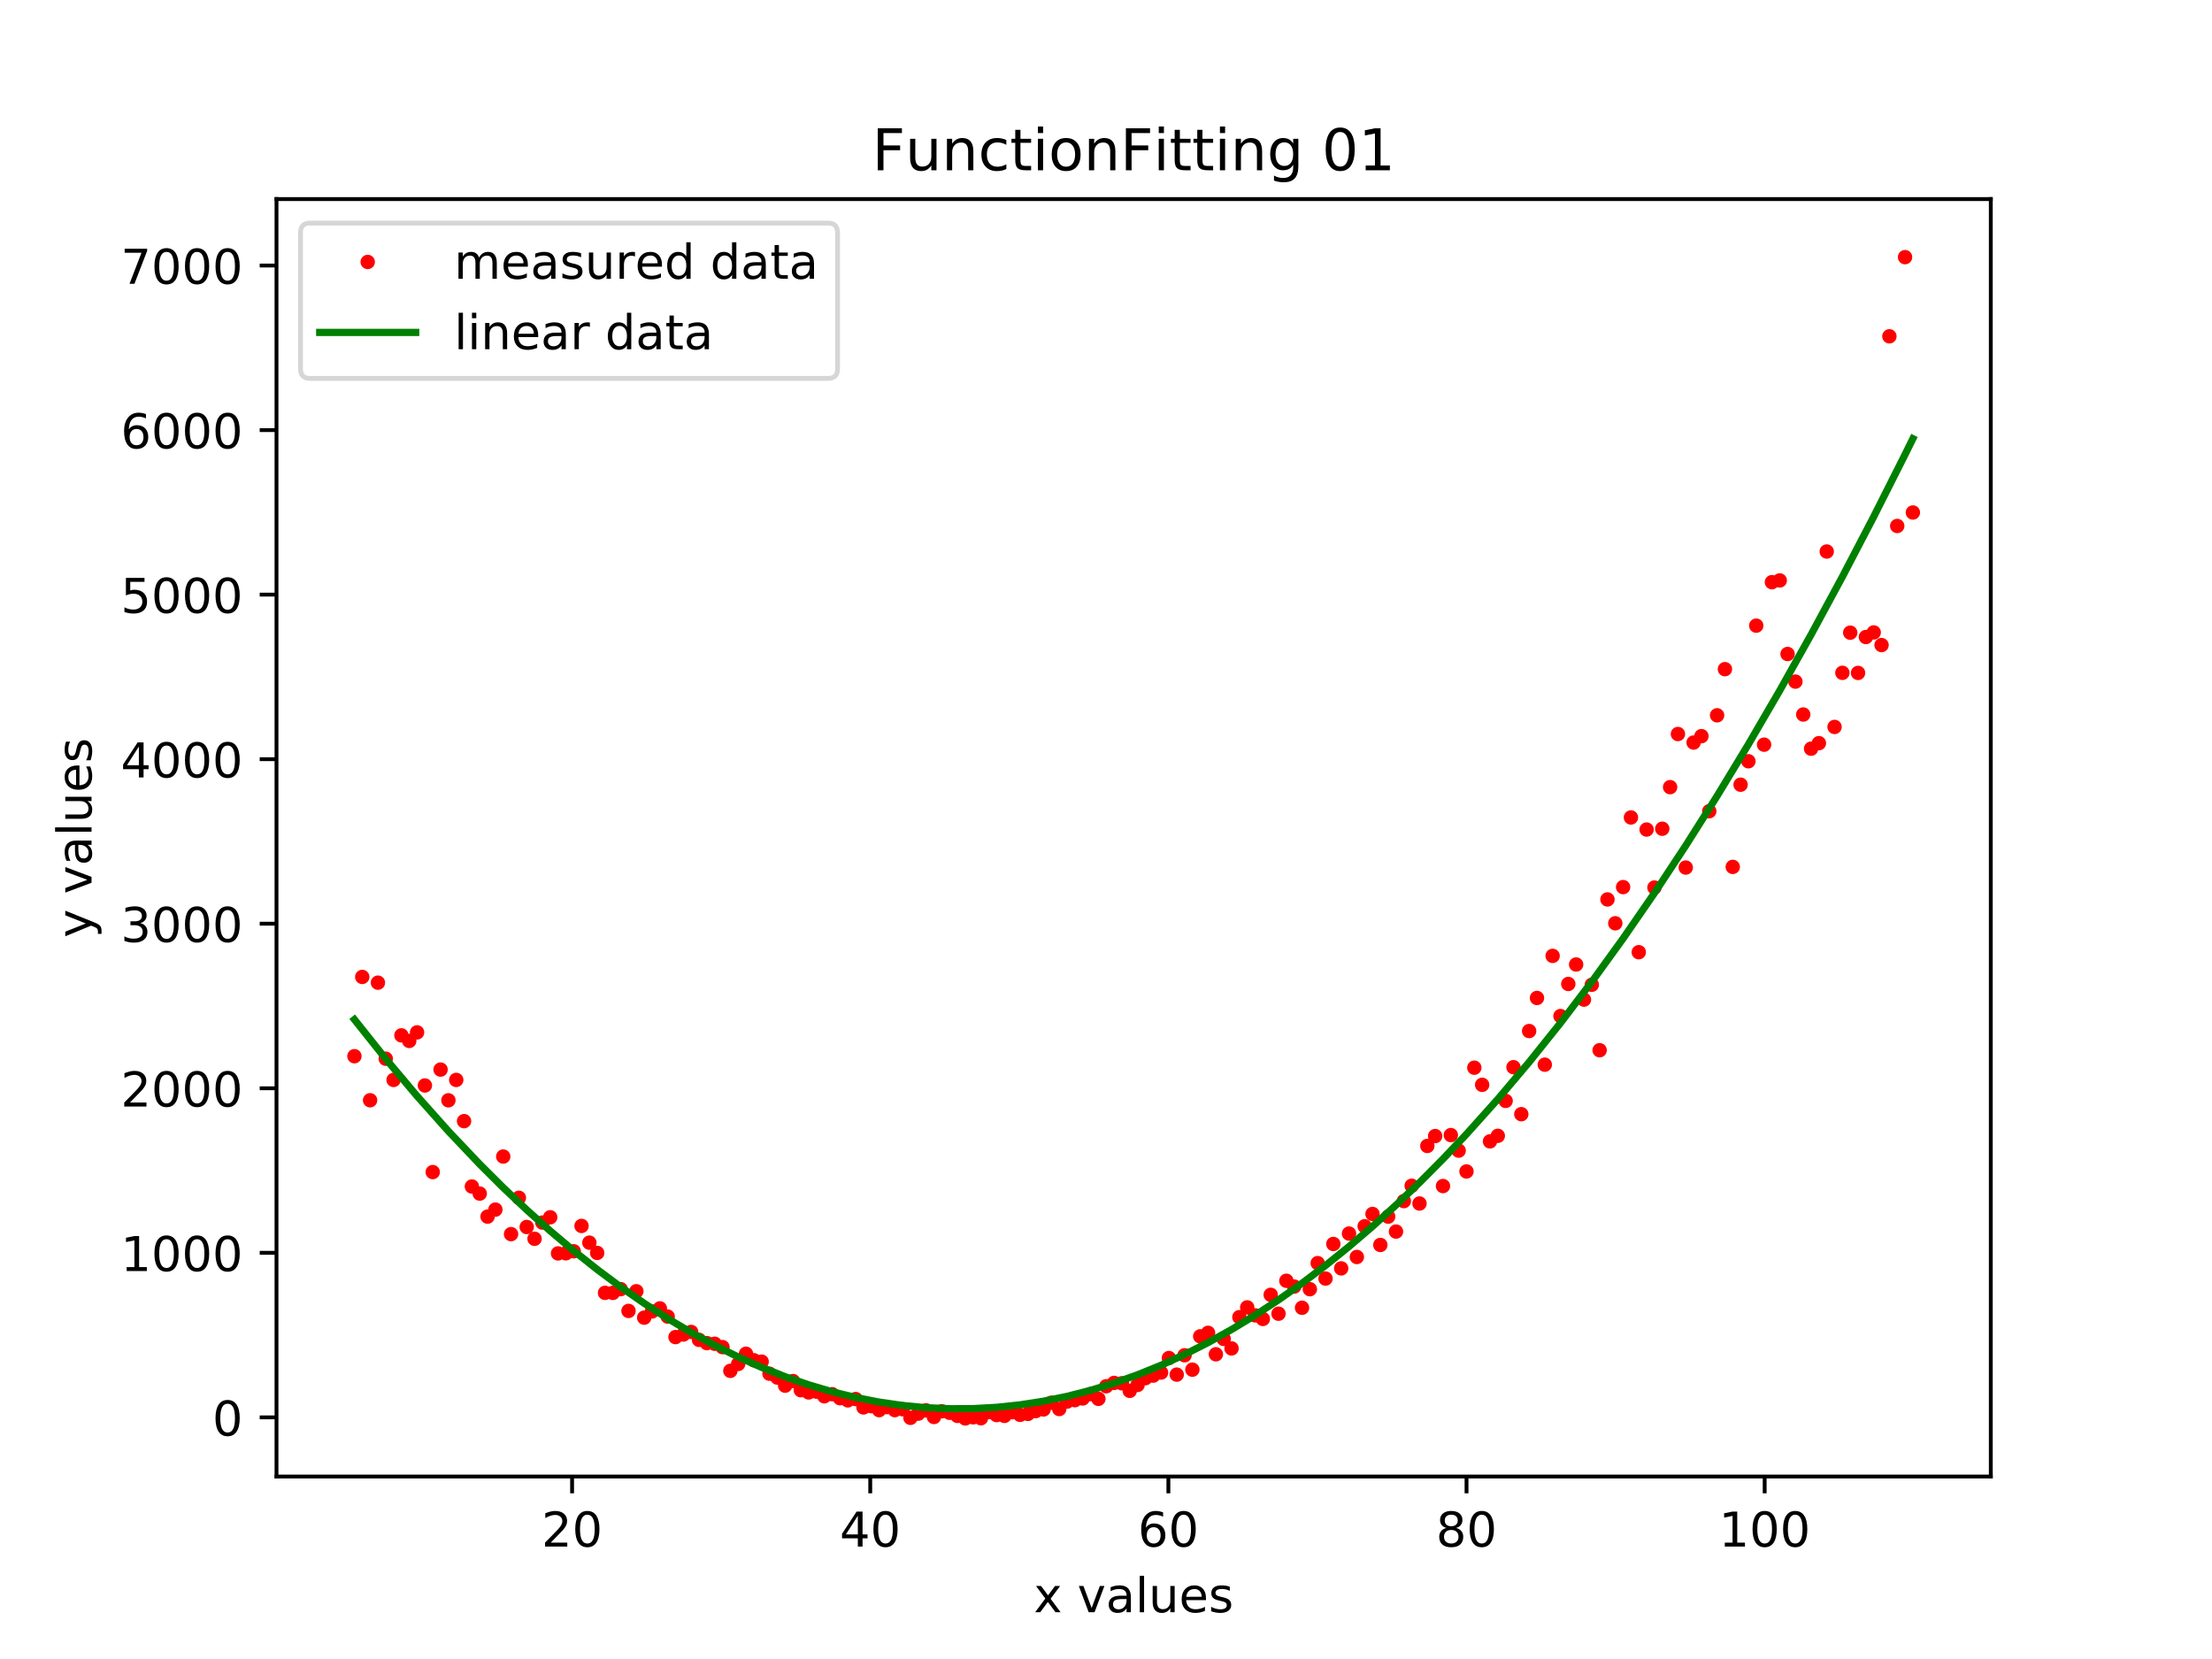 <?xml version="1.0" encoding="utf-8" standalone="no"?>
<!DOCTYPE svg PUBLIC "-//W3C//DTD SVG 1.1//EN"
  "http://www.w3.org/Graphics/SVG/1.1/DTD/svg11.dtd">
<!-- Created with matplotlib (https://matplotlib.org/) -->
<svg height="345.6pt" version="1.1" viewBox="0 0 460.8 345.6" width="460.8pt" xmlns="http://www.w3.org/2000/svg" xmlns:xlink="http://www.w3.org/1999/xlink">
 <defs>
  <style type="text/css">
*{stroke-linecap:butt;stroke-linejoin:round;}
  </style>
 </defs>
 <g id="figure_1">
  <g id="patch_1">
   <path d="M 0 345.6 
L 460.8 345.6 
L 460.8 0 
L 0 0 
z
" style="fill:#ffffff;"/>
  </g>
  <g id="axes_1">
   <g id="patch_2">
    <path d="M 57.6 307.584 
L 414.72 307.584 
L 414.72 41.472 
L 57.6 41.472 
z
" style="fill:#ffffff;"/>
   </g>
   <g id="matplotlib.axis_1">
    <g id="xtick_1">
     <g id="line2d_1">
      <defs>
       <path d="M 0 0 
L 0 3.5 
" id="m56a3d71585" style="stroke:#000000;stroke-width:0.8;"/>
      </defs>
      <g>
       <use style="stroke:#000000;stroke-width:0.8;" x="119.177" xlink:href="#m56a3d71585" y="307.584"/>
      </g>
     </g>
     <g id="text_1">
      <!-- 20 -->
      <defs>
       <path d="M 19.188 8.297 
L 53.609 8.297 
L 53.609 0 
L 7.328 0 
L 7.328 8.297 
Q 12.938 14.109 22.625 23.891 
Q 32.328 33.688 34.812 36.531 
Q 39.547 41.844 41.422 45.531 
Q 43.312 49.219 43.312 52.781 
Q 43.312 58.594 39.234 62.25 
Q 35.156 65.922 28.609 65.922 
Q 23.969 65.922 18.812 64.312 
Q 13.672 62.703 7.812 59.422 
L 7.812 69.391 
Q 13.766 71.781 18.938 73 
Q 24.125 74.219 28.422 74.219 
Q 39.75 74.219 46.484 68.547 
Q 53.219 62.891 53.219 53.422 
Q 53.219 48.922 51.531 44.891 
Q 49.859 40.875 45.406 35.406 
Q 44.188 33.984 37.641 27.219 
Q 31.109 20.453 19.188 8.297 
z
" id="DejaVuSans-50"/>
       <path d="M 31.781 66.406 
Q 24.172 66.406 20.328 58.906 
Q 16.5 51.422 16.5 36.375 
Q 16.5 21.391 20.328 13.891 
Q 24.172 6.391 31.781 6.391 
Q 39.453 6.391 43.281 13.891 
Q 47.125 21.391 47.125 36.375 
Q 47.125 51.422 43.281 58.906 
Q 39.453 66.406 31.781 66.406 
z
M 31.781 74.219 
Q 44.047 74.219 50.516 64.516 
Q 56.984 54.828 56.984 36.375 
Q 56.984 17.969 50.516 8.266 
Q 44.047 -1.422 31.781 -1.422 
Q 19.531 -1.422 13.062 8.266 
Q 6.594 17.969 6.594 36.375 
Q 6.594 54.828 13.062 64.516 
Q 19.531 74.219 31.781 74.219 
z
" id="DejaVuSans-48"/>
      </defs>
      <g transform="translate(112.814 322.182)scale(0.1 -0.1)">
       <use xlink:href="#DejaVuSans-50"/>
       <use x="63.623" xlink:href="#DejaVuSans-48"/>
      </g>
     </g>
    </g>
    <g id="xtick_2">
     <g id="line2d_2">
      <g>
       <use style="stroke:#000000;stroke-width:0.8;" x="181.286" xlink:href="#m56a3d71585" y="307.584"/>
      </g>
     </g>
     <g id="text_2">
      <!-- 40 -->
      <defs>
       <path d="M 37.797 64.312 
L 12.891 25.391 
L 37.797 25.391 
z
M 35.203 72.906 
L 47.609 72.906 
L 47.609 25.391 
L 58.016 25.391 
L 58.016 17.188 
L 47.609 17.188 
L 47.609 0 
L 37.797 0 
L 37.797 17.188 
L 4.891 17.188 
L 4.891 26.703 
z
" id="DejaVuSans-52"/>
      </defs>
      <g transform="translate(174.924 322.182)scale(0.1 -0.1)">
       <use xlink:href="#DejaVuSans-52"/>
       <use x="63.623" xlink:href="#DejaVuSans-48"/>
      </g>
     </g>
    </g>
    <g id="xtick_3">
     <g id="line2d_3">
      <g>
       <use style="stroke:#000000;stroke-width:0.8;" x="243.395" xlink:href="#m56a3d71585" y="307.584"/>
      </g>
     </g>
     <g id="text_3">
      <!-- 60 -->
      <defs>
       <path d="M 33.016 40.375 
Q 26.375 40.375 22.484 35.828 
Q 18.609 31.297 18.609 23.391 
Q 18.609 15.531 22.484 10.953 
Q 26.375 6.391 33.016 6.391 
Q 39.656 6.391 43.531 10.953 
Q 47.406 15.531 47.406 23.391 
Q 47.406 31.297 43.531 35.828 
Q 39.656 40.375 33.016 40.375 
z
M 52.594 71.297 
L 52.594 62.312 
Q 48.875 64.062 45.094 64.984 
Q 41.312 65.922 37.594 65.922 
Q 27.828 65.922 22.672 59.328 
Q 17.531 52.734 16.797 39.406 
Q 19.672 43.656 24.016 45.922 
Q 28.375 48.188 33.594 48.188 
Q 44.578 48.188 50.953 41.516 
Q 57.328 34.859 57.328 23.391 
Q 57.328 12.156 50.688 5.359 
Q 44.047 -1.422 33.016 -1.422 
Q 20.359 -1.422 13.672 8.266 
Q 6.984 17.969 6.984 36.375 
Q 6.984 53.656 15.188 63.938 
Q 23.391 74.219 37.203 74.219 
Q 40.922 74.219 44.703 73.484 
Q 48.484 72.75 52.594 71.297 
z
" id="DejaVuSans-54"/>
      </defs>
      <g transform="translate(237.033 322.182)scale(0.1 -0.1)">
       <use xlink:href="#DejaVuSans-54"/>
       <use x="63.623" xlink:href="#DejaVuSans-48"/>
      </g>
     </g>
    </g>
    <g id="xtick_4">
     <g id="line2d_4">
      <g>
       <use style="stroke:#000000;stroke-width:0.8;" x="305.504" xlink:href="#m56a3d71585" y="307.584"/>
      </g>
     </g>
     <g id="text_4">
      <!-- 80 -->
      <defs>
       <path d="M 31.781 34.625 
Q 24.75 34.625 20.719 30.859 
Q 16.703 27.094 16.703 20.516 
Q 16.703 13.922 20.719 10.156 
Q 24.75 6.391 31.781 6.391 
Q 38.812 6.391 42.859 10.172 
Q 46.922 13.969 46.922 20.516 
Q 46.922 27.094 42.891 30.859 
Q 38.875 34.625 31.781 34.625 
z
M 21.922 38.812 
Q 15.578 40.375 12.031 44.719 
Q 8.5 49.078 8.5 55.328 
Q 8.5 64.062 14.719 69.141 
Q 20.953 74.219 31.781 74.219 
Q 42.672 74.219 48.875 69.141 
Q 55.078 64.062 55.078 55.328 
Q 55.078 49.078 51.531 44.719 
Q 48 40.375 41.703 38.812 
Q 48.828 37.156 52.797 32.312 
Q 56.781 27.484 56.781 20.516 
Q 56.781 9.906 50.312 4.234 
Q 43.844 -1.422 31.781 -1.422 
Q 19.734 -1.422 13.25 4.234 
Q 6.781 9.906 6.781 20.516 
Q 6.781 27.484 10.781 32.312 
Q 14.797 37.156 21.922 38.812 
z
M 18.312 54.391 
Q 18.312 48.734 21.844 45.562 
Q 25.391 42.391 31.781 42.391 
Q 38.141 42.391 41.719 45.562 
Q 45.312 48.734 45.312 54.391 
Q 45.312 60.062 41.719 63.234 
Q 38.141 66.406 31.781 66.406 
Q 25.391 66.406 21.844 63.234 
Q 18.312 60.062 18.312 54.391 
z
" id="DejaVuSans-56"/>
      </defs>
      <g transform="translate(299.142 322.182)scale(0.1 -0.1)">
       <use xlink:href="#DejaVuSans-56"/>
       <use x="63.623" xlink:href="#DejaVuSans-48"/>
      </g>
     </g>
    </g>
    <g id="xtick_5">
     <g id="line2d_5">
      <g>
       <use style="stroke:#000000;stroke-width:0.8;" x="367.613" xlink:href="#m56a3d71585" y="307.584"/>
      </g>
     </g>
     <g id="text_5">
      <!-- 100 -->
      <defs>
       <path d="M 12.406 8.297 
L 28.516 8.297 
L 28.516 63.922 
L 10.984 60.406 
L 10.984 69.391 
L 28.422 72.906 
L 38.281 72.906 
L 38.281 8.297 
L 54.391 8.297 
L 54.391 0 
L 12.406 0 
z
" id="DejaVuSans-49"/>
      </defs>
      <g transform="translate(358.069 322.182)scale(0.1 -0.1)">
       <use xlink:href="#DejaVuSans-49"/>
       <use x="63.623" xlink:href="#DejaVuSans-48"/>
       <use x="127.246" xlink:href="#DejaVuSans-48"/>
      </g>
     </g>
    </g>
    <g id="text_6">
     <!-- x values -->
     <defs>
      <path d="M 54.891 54.688 
L 35.109 28.078 
L 55.906 0 
L 45.312 0 
L 29.391 21.484 
L 13.484 0 
L 2.875 0 
L 24.125 28.609 
L 4.688 54.688 
L 15.281 54.688 
L 29.781 35.203 
L 44.281 54.688 
z
" id="DejaVuSans-120"/>
      <path id="DejaVuSans-32"/>
      <path d="M 2.984 54.688 
L 12.5 54.688 
L 29.594 8.797 
L 46.688 54.688 
L 56.203 54.688 
L 35.688 0 
L 23.484 0 
z
" id="DejaVuSans-118"/>
      <path d="M 34.281 27.484 
Q 23.391 27.484 19.188 25 
Q 14.984 22.516 14.984 16.5 
Q 14.984 11.719 18.141 8.906 
Q 21.297 6.109 26.703 6.109 
Q 34.188 6.109 38.703 11.406 
Q 43.219 16.703 43.219 25.484 
L 43.219 27.484 
z
M 52.203 31.203 
L 52.203 0 
L 43.219 0 
L 43.219 8.297 
Q 40.141 3.328 35.547 0.953 
Q 30.953 -1.422 24.312 -1.422 
Q 15.922 -1.422 10.953 3.297 
Q 6 8.016 6 15.922 
Q 6 25.141 12.172 29.828 
Q 18.359 34.516 30.609 34.516 
L 43.219 34.516 
L 43.219 35.406 
Q 43.219 41.609 39.141 45 
Q 35.062 48.391 27.688 48.391 
Q 23 48.391 18.547 47.266 
Q 14.109 46.141 10.016 43.891 
L 10.016 52.203 
Q 14.938 54.109 19.578 55.047 
Q 24.219 56 28.609 56 
Q 40.484 56 46.344 49.844 
Q 52.203 43.703 52.203 31.203 
z
" id="DejaVuSans-97"/>
      <path d="M 9.422 75.984 
L 18.406 75.984 
L 18.406 0 
L 9.422 0 
z
" id="DejaVuSans-108"/>
      <path d="M 8.5 21.578 
L 8.5 54.688 
L 17.484 54.688 
L 17.484 21.922 
Q 17.484 14.156 20.5 10.266 
Q 23.531 6.391 29.594 6.391 
Q 36.859 6.391 41.078 11.031 
Q 45.312 15.672 45.312 23.688 
L 45.312 54.688 
L 54.297 54.688 
L 54.297 0 
L 45.312 0 
L 45.312 8.406 
Q 42.047 3.422 37.719 1 
Q 33.406 -1.422 27.688 -1.422 
Q 18.266 -1.422 13.375 4.438 
Q 8.5 10.297 8.5 21.578 
z
M 31.109 56 
z
" id="DejaVuSans-117"/>
      <path d="M 56.203 29.594 
L 56.203 25.203 
L 14.891 25.203 
Q 15.484 15.922 20.484 11.062 
Q 25.484 6.203 34.422 6.203 
Q 39.594 6.203 44.453 7.469 
Q 49.312 8.734 54.109 11.281 
L 54.109 2.781 
Q 49.266 0.734 44.188 -0.344 
Q 39.109 -1.422 33.891 -1.422 
Q 20.797 -1.422 13.156 6.188 
Q 5.516 13.812 5.516 26.812 
Q 5.516 40.234 12.766 48.109 
Q 20.016 56 32.328 56 
Q 43.359 56 49.781 48.891 
Q 56.203 41.797 56.203 29.594 
z
M 47.219 32.234 
Q 47.125 39.594 43.094 43.984 
Q 39.062 48.391 32.422 48.391 
Q 24.906 48.391 20.391 44.141 
Q 15.875 39.891 15.188 32.172 
z
" id="DejaVuSans-101"/>
      <path d="M 44.281 53.078 
L 44.281 44.578 
Q 40.484 46.531 36.375 47.5 
Q 32.281 48.484 27.875 48.484 
Q 21.188 48.484 17.844 46.438 
Q 14.5 44.391 14.5 40.281 
Q 14.5 37.156 16.891 35.375 
Q 19.281 33.594 26.516 31.984 
L 29.594 31.297 
Q 39.156 29.25 43.188 25.516 
Q 47.219 21.781 47.219 15.094 
Q 47.219 7.469 41.188 3.016 
Q 35.156 -1.422 24.609 -1.422 
Q 20.219 -1.422 15.453 -0.562 
Q 10.688 0.297 5.422 2 
L 5.422 11.281 
Q 10.406 8.688 15.234 7.391 
Q 20.062 6.109 24.812 6.109 
Q 31.156 6.109 34.562 8.281 
Q 37.984 10.453 37.984 14.406 
Q 37.984 18.062 35.516 20.016 
Q 33.062 21.969 24.703 23.781 
L 21.578 24.516 
Q 13.234 26.266 9.516 29.906 
Q 5.812 33.547 5.812 39.891 
Q 5.812 47.609 11.281 51.797 
Q 16.75 56 26.812 56 
Q 31.781 56 36.172 55.266 
Q 40.578 54.547 44.281 53.078 
z
" id="DejaVuSans-115"/>
     </defs>
     <g transform="translate(215.349 335.861)scale(0.1 -0.1)">
      <use xlink:href="#DejaVuSans-120"/>
      <use x="59.18" xlink:href="#DejaVuSans-32"/>
      <use x="90.967" xlink:href="#DejaVuSans-118"/>
      <use x="150.146" xlink:href="#DejaVuSans-97"/>
      <use x="211.426" xlink:href="#DejaVuSans-108"/>
      <use x="239.209" xlink:href="#DejaVuSans-117"/>
      <use x="302.588" xlink:href="#DejaVuSans-101"/>
      <use x="364.111" xlink:href="#DejaVuSans-115"/>
     </g>
    </g>
   </g>
   <g id="matplotlib.axis_2">
    <g id="ytick_1">
     <g id="line2d_6">
      <defs>
       <path d="M 0 0 
L -3.5 0 
" id="m58f4659abc" style="stroke:#000000;stroke-width:0.8;"/>
      </defs>
      <g>
       <use style="stroke:#000000;stroke-width:0.8;" x="57.6" xlink:href="#m58f4659abc" y="295.264"/>
      </g>
     </g>
     <g id="text_7">
      <!-- 0 -->
      <g transform="translate(44.237 299.063)scale(0.1 -0.1)">
       <use xlink:href="#DejaVuSans-48"/>
      </g>
     </g>
    </g>
    <g id="ytick_2">
     <g id="line2d_7">
      <g>
       <use style="stroke:#000000;stroke-width:0.8;" x="57.6" xlink:href="#m58f4659abc" y="260.985"/>
      </g>
     </g>
     <g id="text_8">
      <!-- 1000 -->
      <g transform="translate(25.15 264.785)scale(0.1 -0.1)">
       <use xlink:href="#DejaVuSans-49"/>
       <use x="63.623" xlink:href="#DejaVuSans-48"/>
       <use x="127.246" xlink:href="#DejaVuSans-48"/>
       <use x="190.869" xlink:href="#DejaVuSans-48"/>
      </g>
     </g>
    </g>
    <g id="ytick_3">
     <g id="line2d_8">
      <g>
       <use style="stroke:#000000;stroke-width:0.8;" x="57.6" xlink:href="#m58f4659abc" y="226.707"/>
      </g>
     </g>
     <g id="text_9">
      <!-- 2000 -->
      <g transform="translate(25.15 230.506)scale(0.1 -0.1)">
       <use xlink:href="#DejaVuSans-50"/>
       <use x="63.623" xlink:href="#DejaVuSans-48"/>
       <use x="127.246" xlink:href="#DejaVuSans-48"/>
       <use x="190.869" xlink:href="#DejaVuSans-48"/>
      </g>
     </g>
    </g>
    <g id="ytick_4">
     <g id="line2d_9">
      <g>
       <use style="stroke:#000000;stroke-width:0.8;" x="57.6" xlink:href="#m58f4659abc" y="192.429"/>
      </g>
     </g>
     <g id="text_10">
      <!-- 3000 -->
      <defs>
       <path d="M 40.578 39.312 
Q 47.656 37.797 51.625 33 
Q 55.609 28.219 55.609 21.188 
Q 55.609 10.406 48.188 4.484 
Q 40.766 -1.422 27.094 -1.422 
Q 22.516 -1.422 17.656 -0.516 
Q 12.797 0.391 7.625 2.203 
L 7.625 11.719 
Q 11.719 9.328 16.594 8.109 
Q 21.484 6.891 26.812 6.891 
Q 36.078 6.891 40.938 10.547 
Q 45.797 14.203 45.797 21.188 
Q 45.797 27.641 41.281 31.266 
Q 36.766 34.906 28.719 34.906 
L 20.219 34.906 
L 20.219 43.016 
L 29.109 43.016 
Q 36.375 43.016 40.234 45.922 
Q 44.094 48.828 44.094 54.297 
Q 44.094 59.906 40.109 62.906 
Q 36.141 65.922 28.719 65.922 
Q 24.656 65.922 20.016 65.031 
Q 15.375 64.156 9.812 62.312 
L 9.812 71.094 
Q 15.438 72.656 20.344 73.438 
Q 25.25 74.219 29.594 74.219 
Q 40.828 74.219 47.359 69.109 
Q 53.906 64.016 53.906 55.328 
Q 53.906 49.266 50.438 45.094 
Q 46.969 40.922 40.578 39.312 
z
" id="DejaVuSans-51"/>
      </defs>
      <g transform="translate(25.15 196.228)scale(0.1 -0.1)">
       <use xlink:href="#DejaVuSans-51"/>
       <use x="63.623" xlink:href="#DejaVuSans-48"/>
       <use x="127.246" xlink:href="#DejaVuSans-48"/>
       <use x="190.869" xlink:href="#DejaVuSans-48"/>
      </g>
     </g>
    </g>
    <g id="ytick_5">
     <g id="line2d_10">
      <g>
       <use style="stroke:#000000;stroke-width:0.8;" x="57.6" xlink:href="#m58f4659abc" y="158.151"/>
      </g>
     </g>
     <g id="text_11">
      <!-- 4000 -->
      <g transform="translate(25.15 161.95)scale(0.1 -0.1)">
       <use xlink:href="#DejaVuSans-52"/>
       <use x="63.623" xlink:href="#DejaVuSans-48"/>
       <use x="127.246" xlink:href="#DejaVuSans-48"/>
       <use x="190.869" xlink:href="#DejaVuSans-48"/>
      </g>
     </g>
    </g>
    <g id="ytick_6">
     <g id="line2d_11">
      <g>
       <use style="stroke:#000000;stroke-width:0.8;" x="57.6" xlink:href="#m58f4659abc" y="123.872"/>
      </g>
     </g>
     <g id="text_12">
      <!-- 5000 -->
      <defs>
       <path d="M 10.797 72.906 
L 49.516 72.906 
L 49.516 64.594 
L 19.828 64.594 
L 19.828 46.734 
Q 21.969 47.469 24.109 47.828 
Q 26.266 48.188 28.422 48.188 
Q 40.625 48.188 47.75 41.5 
Q 54.891 34.812 54.891 23.391 
Q 54.891 11.625 47.562 5.094 
Q 40.234 -1.422 26.906 -1.422 
Q 22.312 -1.422 17.547 -0.641 
Q 12.797 0.141 7.719 1.703 
L 7.719 11.625 
Q 12.109 9.234 16.797 8.062 
Q 21.484 6.891 26.703 6.891 
Q 35.156 6.891 40.078 11.328 
Q 45.016 15.766 45.016 23.391 
Q 45.016 31 40.078 35.438 
Q 35.156 39.891 26.703 39.891 
Q 22.75 39.891 18.812 39.016 
Q 14.891 38.141 10.797 36.281 
z
" id="DejaVuSans-53"/>
      </defs>
      <g transform="translate(25.15 127.672)scale(0.1 -0.1)">
       <use xlink:href="#DejaVuSans-53"/>
       <use x="63.623" xlink:href="#DejaVuSans-48"/>
       <use x="127.246" xlink:href="#DejaVuSans-48"/>
       <use x="190.869" xlink:href="#DejaVuSans-48"/>
      </g>
     </g>
    </g>
    <g id="ytick_7">
     <g id="line2d_12">
      <g>
       <use style="stroke:#000000;stroke-width:0.8;" x="57.6" xlink:href="#m58f4659abc" y="89.594"/>
      </g>
     </g>
     <g id="text_13">
      <!-- 6000 -->
      <g transform="translate(25.15 93.393)scale(0.1 -0.1)">
       <use xlink:href="#DejaVuSans-54"/>
       <use x="63.623" xlink:href="#DejaVuSans-48"/>
       <use x="127.246" xlink:href="#DejaVuSans-48"/>
       <use x="190.869" xlink:href="#DejaVuSans-48"/>
      </g>
     </g>
    </g>
    <g id="ytick_8">
     <g id="line2d_13">
      <g>
       <use style="stroke:#000000;stroke-width:0.8;" x="57.6" xlink:href="#m58f4659abc" y="55.316"/>
      </g>
     </g>
     <g id="text_14">
      <!-- 7000 -->
      <defs>
       <path d="M 8.203 72.906 
L 55.078 72.906 
L 55.078 68.703 
L 28.609 0 
L 18.312 0 
L 43.219 64.594 
L 8.203 64.594 
z
" id="DejaVuSans-55"/>
      </defs>
      <g transform="translate(25.15 59.115)scale(0.1 -0.1)">
       <use xlink:href="#DejaVuSans-55"/>
       <use x="63.623" xlink:href="#DejaVuSans-48"/>
       <use x="127.246" xlink:href="#DejaVuSans-48"/>
       <use x="190.869" xlink:href="#DejaVuSans-48"/>
      </g>
     </g>
    </g>
    <g id="text_15">
     <!-- y values -->
     <defs>
      <path d="M 32.172 -5.078 
Q 28.375 -14.844 24.75 -17.812 
Q 21.141 -20.797 15.094 -20.797 
L 7.906 -20.797 
L 7.906 -13.281 
L 13.188 -13.281 
Q 16.891 -13.281 18.938 -11.516 
Q 21 -9.766 23.484 -3.219 
L 25.094 0.875 
L 2.984 54.688 
L 12.5 54.688 
L 29.594 11.922 
L 46.688 54.688 
L 56.203 54.688 
z
" id="DejaVuSans-121"/>
     </defs>
     <g transform="translate(19.07 195.339)rotate(-90)scale(0.1 -0.1)">
      <use xlink:href="#DejaVuSans-121"/>
      <use x="59.18" xlink:href="#DejaVuSans-32"/>
      <use x="90.967" xlink:href="#DejaVuSans-118"/>
      <use x="150.146" xlink:href="#DejaVuSans-97"/>
      <use x="211.426" xlink:href="#DejaVuSans-108"/>
      <use x="239.209" xlink:href="#DejaVuSans-117"/>
      <use x="302.588" xlink:href="#DejaVuSans-101"/>
      <use x="364.111" xlink:href="#DejaVuSans-115"/>
     </g>
    </g>
   </g>
   <g id="line2d_14">
    <defs>
     <path d="M 0 1 
C 0.265 1 0.52 0.895 0.707 0.707 
C 0.895 0.52 1 0.265 1 0 
C 1 -0.265 0.895 -0.52 0.707 -0.707 
C 0.52 -0.895 0.265 -1 0 -1 
C -0.265 -1 -0.52 -0.895 -0.707 -0.707 
C -0.895 -0.52 -1 -0.265 -1 0 
C -1 0.265 -0.895 0.52 -0.707 0.707 
C -0.52 0.895 -0.265 1 0 1 
z
" id="m058743db64" style="stroke:#ff0000;"/>
    </defs>
    <g clip-path="url(#p596de10f0a)">
     <use style="fill:#ff0000;stroke:#ff0000;" x="73.833" xlink:href="#m058743db64" y="220.027"/>
     <use style="fill:#ff0000;stroke:#ff0000;" x="75.464" xlink:href="#m058743db64" y="203.512"/>
     <use style="fill:#ff0000;stroke:#ff0000;" x="77.096" xlink:href="#m058743db64" y="229.205"/>
     <use style="fill:#ff0000;stroke:#ff0000;" x="78.727" xlink:href="#m058743db64" y="204.708"/>
     <use style="fill:#ff0000;stroke:#ff0000;" x="80.358" xlink:href="#m058743db64" y="220.549"/>
     <use style="fill:#ff0000;stroke:#ff0000;" x="81.99" xlink:href="#m058743db64" y="224.967"/>
     <use style="fill:#ff0000;stroke:#ff0000;" x="83.621" xlink:href="#m058743db64" y="215.686"/>
     <use style="fill:#ff0000;stroke:#ff0000;" x="85.253" xlink:href="#m058743db64" y="216.843"/>
     <use style="fill:#ff0000;stroke:#ff0000;" x="86.884" xlink:href="#m058743db64" y="215.065"/>
     <use style="fill:#ff0000;stroke:#ff0000;" x="88.516" xlink:href="#m058743db64" y="226.125"/>
     <use style="fill:#ff0000;stroke:#ff0000;" x="90.147" xlink:href="#m058743db64" y="244.166"/>
     <use style="fill:#ff0000;stroke:#ff0000;" x="91.778" xlink:href="#m058743db64" y="222.814"/>
     <use style="fill:#ff0000;stroke:#ff0000;" x="93.41" xlink:href="#m058743db64" y="229.215"/>
     <use style="fill:#ff0000;stroke:#ff0000;" x="95.041" xlink:href="#m058743db64" y="224.969"/>
     <use style="fill:#ff0000;stroke:#ff0000;" x="96.673" xlink:href="#m058743db64" y="233.554"/>
     <use style="fill:#ff0000;stroke:#ff0000;" x="98.304" xlink:href="#m058743db64" y="247.171"/>
     <use style="fill:#ff0000;stroke:#ff0000;" x="99.936" xlink:href="#m058743db64" y="248.648"/>
     <use style="fill:#ff0000;stroke:#ff0000;" x="101.567" xlink:href="#m058743db64" y="253.441"/>
     <use style="fill:#ff0000;stroke:#ff0000;" x="103.198" xlink:href="#m058743db64" y="251.985"/>
     <use style="fill:#ff0000;stroke:#ff0000;" x="104.83" xlink:href="#m058743db64" y="240.931"/>
     <use style="fill:#ff0000;stroke:#ff0000;" x="106.461" xlink:href="#m058743db64" y="257.091"/>
     <use style="fill:#ff0000;stroke:#ff0000;" x="108.093" xlink:href="#m058743db64" y="249.52"/>
     <use style="fill:#ff0000;stroke:#ff0000;" x="109.724" xlink:href="#m058743db64" y="255.606"/>
     <use style="fill:#ff0000;stroke:#ff0000;" x="111.356" xlink:href="#m058743db64" y="258.059"/>
     <use style="fill:#ff0000;stroke:#ff0000;" x="112.987" xlink:href="#m058743db64" y="254.679"/>
     <use style="fill:#ff0000;stroke:#ff0000;" x="114.618" xlink:href="#m058743db64" y="253.579"/>
     <use style="fill:#ff0000;stroke:#ff0000;" x="116.25" xlink:href="#m058743db64" y="261.108"/>
     <use style="fill:#ff0000;stroke:#ff0000;" x="117.881" xlink:href="#m058743db64" y="261.082"/>
     <use style="fill:#ff0000;stroke:#ff0000;" x="119.513" xlink:href="#m058743db64" y="260.663"/>
     <use style="fill:#ff0000;stroke:#ff0000;" x="121.144" xlink:href="#m058743db64" y="255.384"/>
     <use style="fill:#ff0000;stroke:#ff0000;" x="122.776" xlink:href="#m058743db64" y="258.87"/>
     <use style="fill:#ff0000;stroke:#ff0000;" x="124.407" xlink:href="#m058743db64" y="261.006"/>
     <use style="fill:#ff0000;stroke:#ff0000;" x="126.038" xlink:href="#m058743db64" y="269.325"/>
     <use style="fill:#ff0000;stroke:#ff0000;" x="127.67" xlink:href="#m058743db64" y="269.336"/>
     <use style="fill:#ff0000;stroke:#ff0000;" x="129.301" xlink:href="#m058743db64" y="268.551"/>
     <use style="fill:#ff0000;stroke:#ff0000;" x="130.933" xlink:href="#m058743db64" y="273.088"/>
     <use style="fill:#ff0000;stroke:#ff0000;" x="132.564" xlink:href="#m058743db64" y="268.99"/>
     <use style="fill:#ff0000;stroke:#ff0000;" x="134.196" xlink:href="#m058743db64" y="274.492"/>
     <use style="fill:#ff0000;stroke:#ff0000;" x="135.827" xlink:href="#m058743db64" y="273.204"/>
     <use style="fill:#ff0000;stroke:#ff0000;" x="137.458" xlink:href="#m058743db64" y="272.561"/>
     <use style="fill:#ff0000;stroke:#ff0000;" x="139.09" xlink:href="#m058743db64" y="274.265"/>
     <use style="fill:#ff0000;stroke:#ff0000;" x="140.721" xlink:href="#m058743db64" y="278.541"/>
     <use style="fill:#ff0000;stroke:#ff0000;" x="142.353" xlink:href="#m058743db64" y="278.004"/>
     <use style="fill:#ff0000;stroke:#ff0000;" x="143.984" xlink:href="#m058743db64" y="277.468"/>
     <use style="fill:#ff0000;stroke:#ff0000;" x="145.616" xlink:href="#m058743db64" y="279.115"/>
     <use style="fill:#ff0000;stroke:#ff0000;" x="147.247" xlink:href="#m058743db64" y="279.792"/>
     <use style="fill:#ff0000;stroke:#ff0000;" x="148.879" xlink:href="#m058743db64" y="279.931"/>
     <use style="fill:#ff0000;stroke:#ff0000;" x="150.51" xlink:href="#m058743db64" y="280.628"/>
     <use style="fill:#ff0000;stroke:#ff0000;" x="152.141" xlink:href="#m058743db64" y="285.575"/>
     <use style="fill:#ff0000;stroke:#ff0000;" x="153.773" xlink:href="#m058743db64" y="284.142"/>
     <use style="fill:#ff0000;stroke:#ff0000;" x="155.404" xlink:href="#m058743db64" y="282.013"/>
     <use style="fill:#ff0000;stroke:#ff0000;" x="157.036" xlink:href="#m058743db64" y="283.359"/>
     <use style="fill:#ff0000;stroke:#ff0000;" x="158.667" xlink:href="#m058743db64" y="283.659"/>
     <use style="fill:#ff0000;stroke:#ff0000;" x="160.299" xlink:href="#m058743db64" y="286.169"/>
     <use style="fill:#ff0000;stroke:#ff0000;" x="161.93" xlink:href="#m058743db64" y="286.969"/>
     <use style="fill:#ff0000;stroke:#ff0000;" x="163.561" xlink:href="#m058743db64" y="288.659"/>
     <use style="fill:#ff0000;stroke:#ff0000;" x="165.193" xlink:href="#m058743db64" y="287.7"/>
     <use style="fill:#ff0000;stroke:#ff0000;" x="166.824" xlink:href="#m058743db64" y="289.605"/>
     <use style="fill:#ff0000;stroke:#ff0000;" x="168.456" xlink:href="#m058743db64" y="290.067"/>
     <use style="fill:#ff0000;stroke:#ff0000;" x="170.087" xlink:href="#m058743db64" y="289.909"/>
     <use style="fill:#ff0000;stroke:#ff0000;" x="171.719" xlink:href="#m058743db64" y="290.87"/>
     <use style="fill:#ff0000;stroke:#ff0000;" x="173.35" xlink:href="#m058743db64" y="290.435"/>
     <use style="fill:#ff0000;stroke:#ff0000;" x="174.981" xlink:href="#m058743db64" y="291.269"/>
     <use style="fill:#ff0000;stroke:#ff0000;" x="176.613" xlink:href="#m058743db64" y="291.721"/>
     <use style="fill:#ff0000;stroke:#ff0000;" x="178.244" xlink:href="#m058743db64" y="291.446"/>
     <use style="fill:#ff0000;stroke:#ff0000;" x="179.876" xlink:href="#m058743db64" y="293.189"/>
     <use style="fill:#ff0000;stroke:#ff0000;" x="181.507" xlink:href="#m058743db64" y="292.93"/>
     <use style="fill:#ff0000;stroke:#ff0000;" x="183.139" xlink:href="#m058743db64" y="293.757"/>
     <use style="fill:#ff0000;stroke:#ff0000;" x="184.77" xlink:href="#m058743db64" y="293.124"/>
     <use style="fill:#ff0000;stroke:#ff0000;" x="186.401" xlink:href="#m058743db64" y="293.753"/>
     <use style="fill:#ff0000;stroke:#ff0000;" x="188.033" xlink:href="#m058743db64" y="293.566"/>
     <use style="fill:#ff0000;stroke:#ff0000;" x="189.664" xlink:href="#m058743db64" y="295.361"/>
     <use style="fill:#ff0000;stroke:#ff0000;" x="191.296" xlink:href="#m058743db64" y="294.487"/>
     <use style="fill:#ff0000;stroke:#ff0000;" x="192.927" xlink:href="#m058743db64" y="293.806"/>
     <use style="fill:#ff0000;stroke:#ff0000;" x="194.559" xlink:href="#m058743db64" y="295.183"/>
     <use style="fill:#ff0000;stroke:#ff0000;" x="196.19" xlink:href="#m058743db64" y="293.998"/>
     <use style="fill:#ff0000;stroke:#ff0000;" x="197.821" xlink:href="#m058743db64" y="294.309"/>
     <use style="fill:#ff0000;stroke:#ff0000;" x="199.453" xlink:href="#m058743db64" y="294.959"/>
     <use style="fill:#ff0000;stroke:#ff0000;" x="201.084" xlink:href="#m058743db64" y="295.488"/>
     <use style="fill:#ff0000;stroke:#ff0000;" x="202.716" xlink:href="#m058743db64" y="295.251"/>
     <use style="fill:#ff0000;stroke:#ff0000;" x="204.347" xlink:href="#m058743db64" y="295.448"/>
     <use style="fill:#ff0000;stroke:#ff0000;" x="205.979" xlink:href="#m058743db64" y="294.162"/>
     <use style="fill:#ff0000;stroke:#ff0000;" x="207.61" xlink:href="#m058743db64" y="294.783"/>
     <use style="fill:#ff0000;stroke:#ff0000;" x="209.241" xlink:href="#m058743db64" y="294.957"/>
     <use style="fill:#ff0000;stroke:#ff0000;" x="210.873" xlink:href="#m058743db64" y="294.186"/>
     <use style="fill:#ff0000;stroke:#ff0000;" x="212.504" xlink:href="#m058743db64" y="294.737"/>
     <use style="fill:#ff0000;stroke:#ff0000;" x="214.136" xlink:href="#m058743db64" y="294.543"/>
     <use style="fill:#ff0000;stroke:#ff0000;" x="215.767" xlink:href="#m058743db64" y="293.957"/>
     <use style="fill:#ff0000;stroke:#ff0000;" x="217.399" xlink:href="#m058743db64" y="293.607"/>
     <use style="fill:#ff0000;stroke:#ff0000;" x="219.03" xlink:href="#m058743db64" y="292.213"/>
     <use style="fill:#ff0000;stroke:#ff0000;" x="220.661" xlink:href="#m058743db64" y="293.524"/>
     <use style="fill:#ff0000;stroke:#ff0000;" x="222.293" xlink:href="#m058743db64" y="291.974"/>
     <use style="fill:#ff0000;stroke:#ff0000;" x="223.924" xlink:href="#m058743db64" y="291.682"/>
     <use style="fill:#ff0000;stroke:#ff0000;" x="225.556" xlink:href="#m058743db64" y="291.324"/>
     <use style="fill:#ff0000;stroke:#ff0000;" x="227.187" xlink:href="#m058743db64" y="290.409"/>
     <use style="fill:#ff0000;stroke:#ff0000;" x="228.819" xlink:href="#m058743db64" y="291.405"/>
     <use style="fill:#ff0000;stroke:#ff0000;" x="230.45" xlink:href="#m058743db64" y="288.777"/>
     <use style="fill:#ff0000;stroke:#ff0000;" x="232.081" xlink:href="#m058743db64" y="288.085"/>
     <use style="fill:#ff0000;stroke:#ff0000;" x="233.713" xlink:href="#m058743db64" y="288.162"/>
     <use style="fill:#ff0000;stroke:#ff0000;" x="235.344" xlink:href="#m058743db64" y="289.74"/>
     <use style="fill:#ff0000;stroke:#ff0000;" x="236.976" xlink:href="#m058743db64" y="288.512"/>
     <use style="fill:#ff0000;stroke:#ff0000;" x="238.607" xlink:href="#m058743db64" y="287.097"/>
     <use style="fill:#ff0000;stroke:#ff0000;" x="240.239" xlink:href="#m058743db64" y="286.564"/>
     <use style="fill:#ff0000;stroke:#ff0000;" x="241.87" xlink:href="#m058743db64" y="285.93"/>
     <use style="fill:#ff0000;stroke:#ff0000;" x="243.501" xlink:href="#m058743db64" y="282.906"/>
     <use style="fill:#ff0000;stroke:#ff0000;" x="245.133" xlink:href="#m058743db64" y="286.361"/>
     <use style="fill:#ff0000;stroke:#ff0000;" x="246.764" xlink:href="#m058743db64" y="282.326"/>
     <use style="fill:#ff0000;stroke:#ff0000;" x="248.396" xlink:href="#m058743db64" y="285.329"/>
     <use style="fill:#ff0000;stroke:#ff0000;" x="250.027" xlink:href="#m058743db64" y="278.382"/>
     <use style="fill:#ff0000;stroke:#ff0000;" x="251.659" xlink:href="#m058743db64" y="277.655"/>
     <use style="fill:#ff0000;stroke:#ff0000;" x="253.29" xlink:href="#m058743db64" y="282.124"/>
     <use style="fill:#ff0000;stroke:#ff0000;" x="254.921" xlink:href="#m058743db64" y="278.924"/>
     <use style="fill:#ff0000;stroke:#ff0000;" x="256.553" xlink:href="#m058743db64" y="280.9"/>
     <use style="fill:#ff0000;stroke:#ff0000;" x="258.184" xlink:href="#m058743db64" y="274.383"/>
     <use style="fill:#ff0000;stroke:#ff0000;" x="259.816" xlink:href="#m058743db64" y="272.348"/>
     <use style="fill:#ff0000;stroke:#ff0000;" x="261.447" xlink:href="#m058743db64" y="274.011"/>
     <use style="fill:#ff0000;stroke:#ff0000;" x="263.079" xlink:href="#m058743db64" y="274.76"/>
     <use style="fill:#ff0000;stroke:#ff0000;" x="264.71" xlink:href="#m058743db64" y="269.736"/>
     <use style="fill:#ff0000;stroke:#ff0000;" x="266.341" xlink:href="#m058743db64" y="273.669"/>
     <use style="fill:#ff0000;stroke:#ff0000;" x="267.973" xlink:href="#m058743db64" y="266.809"/>
     <use style="fill:#ff0000;stroke:#ff0000;" x="269.604" xlink:href="#m058743db64" y="268.013"/>
     <use style="fill:#ff0000;stroke:#ff0000;" x="271.236" xlink:href="#m058743db64" y="272.432"/>
     <use style="fill:#ff0000;stroke:#ff0000;" x="272.867" xlink:href="#m058743db64" y="268.565"/>
     <use style="fill:#ff0000;stroke:#ff0000;" x="274.499" xlink:href="#m058743db64" y="263.129"/>
     <use style="fill:#ff0000;stroke:#ff0000;" x="276.13" xlink:href="#m058743db64" y="266.352"/>
     <use style="fill:#ff0000;stroke:#ff0000;" x="277.761" xlink:href="#m058743db64" y="259.142"/>
     <use style="fill:#ff0000;stroke:#ff0000;" x="279.393" xlink:href="#m058743db64" y="264.224"/>
     <use style="fill:#ff0000;stroke:#ff0000;" x="281.024" xlink:href="#m058743db64" y="256.972"/>
     <use style="fill:#ff0000;stroke:#ff0000;" x="282.656" xlink:href="#m058743db64" y="261.853"/>
     <use style="fill:#ff0000;stroke:#ff0000;" x="284.287" xlink:href="#m058743db64" y="255.453"/>
     <use style="fill:#ff0000;stroke:#ff0000;" x="285.919" xlink:href="#m058743db64" y="252.89"/>
     <use style="fill:#ff0000;stroke:#ff0000;" x="287.55" xlink:href="#m058743db64" y="259.347"/>
     <use style="fill:#ff0000;stroke:#ff0000;" x="289.181" xlink:href="#m058743db64" y="253.447"/>
     <use style="fill:#ff0000;stroke:#ff0000;" x="290.813" xlink:href="#m058743db64" y="256.559"/>
     <use style="fill:#ff0000;stroke:#ff0000;" x="292.444" xlink:href="#m058743db64" y="250.211"/>
     <use style="fill:#ff0000;stroke:#ff0000;" x="294.076" xlink:href="#m058743db64" y="247.018"/>
     <use style="fill:#ff0000;stroke:#ff0000;" x="295.707" xlink:href="#m058743db64" y="250.713"/>
     <use style="fill:#ff0000;stroke:#ff0000;" x="297.339" xlink:href="#m058743db64" y="238.721"/>
     <use style="fill:#ff0000;stroke:#ff0000;" x="298.97" xlink:href="#m058743db64" y="236.665"/>
     <use style="fill:#ff0000;stroke:#ff0000;" x="300.601" xlink:href="#m058743db64" y="247.076"/>
     <use style="fill:#ff0000;stroke:#ff0000;" x="302.233" xlink:href="#m058743db64" y="236.46"/>
     <use style="fill:#ff0000;stroke:#ff0000;" x="303.864" xlink:href="#m058743db64" y="239.697"/>
     <use style="fill:#ff0000;stroke:#ff0000;" x="305.496" xlink:href="#m058743db64" y="244.034"/>
     <use style="fill:#ff0000;stroke:#ff0000;" x="307.127" xlink:href="#m058743db64" y="222.421"/>
     <use style="fill:#ff0000;stroke:#ff0000;" x="308.759" xlink:href="#m058743db64" y="225.989"/>
     <use style="fill:#ff0000;stroke:#ff0000;" x="310.39" xlink:href="#m058743db64" y="237.766"/>
     <use style="fill:#ff0000;stroke:#ff0000;" x="312.021" xlink:href="#m058743db64" y="236.612"/>
     <use style="fill:#ff0000;stroke:#ff0000;" x="313.653" xlink:href="#m058743db64" y="229.334"/>
     <use style="fill:#ff0000;stroke:#ff0000;" x="315.284" xlink:href="#m058743db64" y="222.318"/>
     <use style="fill:#ff0000;stroke:#ff0000;" x="316.916" xlink:href="#m058743db64" y="232.105"/>
     <use style="fill:#ff0000;stroke:#ff0000;" x="318.547" xlink:href="#m058743db64" y="214.785"/>
     <use style="fill:#ff0000;stroke:#ff0000;" x="320.179" xlink:href="#m058743db64" y="207.893"/>
     <use style="fill:#ff0000;stroke:#ff0000;" x="321.81" xlink:href="#m058743db64" y="221.791"/>
     <use style="fill:#ff0000;stroke:#ff0000;" x="323.441" xlink:href="#m058743db64" y="199.128"/>
     <use style="fill:#ff0000;stroke:#ff0000;" x="325.073" xlink:href="#m058743db64" y="211.662"/>
     <use style="fill:#ff0000;stroke:#ff0000;" x="326.704" xlink:href="#m058743db64" y="204.976"/>
     <use style="fill:#ff0000;stroke:#ff0000;" x="328.336" xlink:href="#m058743db64" y="200.923"/>
     <use style="fill:#ff0000;stroke:#ff0000;" x="329.967" xlink:href="#m058743db64" y="208.234"/>
     <use style="fill:#ff0000;stroke:#ff0000;" x="331.599" xlink:href="#m058743db64" y="205.142"/>
     <use style="fill:#ff0000;stroke:#ff0000;" x="333.23" xlink:href="#m058743db64" y="218.783"/>
     <use style="fill:#ff0000;stroke:#ff0000;" x="334.862" xlink:href="#m058743db64" y="187.37"/>
     <use style="fill:#ff0000;stroke:#ff0000;" x="336.493" xlink:href="#m058743db64" y="192.337"/>
     <use style="fill:#ff0000;stroke:#ff0000;" x="338.124" xlink:href="#m058743db64" y="184.8"/>
     <use style="fill:#ff0000;stroke:#ff0000;" x="339.756" xlink:href="#m058743db64" y="170.29"/>
     <use style="fill:#ff0000;stroke:#ff0000;" x="341.387" xlink:href="#m058743db64" y="198.361"/>
     <use style="fill:#ff0000;stroke:#ff0000;" x="343.019" xlink:href="#m058743db64" y="172.811"/>
     <use style="fill:#ff0000;stroke:#ff0000;" x="344.65" xlink:href="#m058743db64" y="184.892"/>
     <use style="fill:#ff0000;stroke:#ff0000;" x="346.282" xlink:href="#m058743db64" y="172.641"/>
     <use style="fill:#ff0000;stroke:#ff0000;" x="347.913" xlink:href="#m058743db64" y="163.978"/>
     <use style="fill:#ff0000;stroke:#ff0000;" x="349.544" xlink:href="#m058743db64" y="152.911"/>
     <use style="fill:#ff0000;stroke:#ff0000;" x="351.176" xlink:href="#m058743db64" y="180.729"/>
     <use style="fill:#ff0000;stroke:#ff0000;" x="352.807" xlink:href="#m058743db64" y="154.686"/>
     <use style="fill:#ff0000;stroke:#ff0000;" x="354.439" xlink:href="#m058743db64" y="153.357"/>
     <use style="fill:#ff0000;stroke:#ff0000;" x="356.07" xlink:href="#m058743db64" y="168.984"/>
     <use style="fill:#ff0000;stroke:#ff0000;" x="357.702" xlink:href="#m058743db64" y="149.01"/>
     <use style="fill:#ff0000;stroke:#ff0000;" x="359.333" xlink:href="#m058743db64" y="139.399"/>
     <use style="fill:#ff0000;stroke:#ff0000;" x="360.964" xlink:href="#m058743db64" y="180.589"/>
     <use style="fill:#ff0000;stroke:#ff0000;" x="362.596" xlink:href="#m058743db64" y="163.467"/>
     <use style="fill:#ff0000;stroke:#ff0000;" x="364.227" xlink:href="#m058743db64" y="158.585"/>
     <use style="fill:#ff0000;stroke:#ff0000;" x="365.859" xlink:href="#m058743db64" y="130.332"/>
     <use style="fill:#ff0000;stroke:#ff0000;" x="367.49" xlink:href="#m058743db64" y="155.129"/>
     <use style="fill:#ff0000;stroke:#ff0000;" x="369.122" xlink:href="#m058743db64" y="121.279"/>
     <use style="fill:#ff0000;stroke:#ff0000;" x="370.753" xlink:href="#m058743db64" y="120.914"/>
     <use style="fill:#ff0000;stroke:#ff0000;" x="372.384" xlink:href="#m058743db64" y="136.238"/>
     <use style="fill:#ff0000;stroke:#ff0000;" x="374.016" xlink:href="#m058743db64" y="141.992"/>
     <use style="fill:#ff0000;stroke:#ff0000;" x="375.647" xlink:href="#m058743db64" y="148.848"/>
     <use style="fill:#ff0000;stroke:#ff0000;" x="377.279" xlink:href="#m058743db64" y="155.966"/>
     <use style="fill:#ff0000;stroke:#ff0000;" x="378.91" xlink:href="#m058743db64" y="154.814"/>
     <use style="fill:#ff0000;stroke:#ff0000;" x="380.542" xlink:href="#m058743db64" y="114.893"/>
     <use style="fill:#ff0000;stroke:#ff0000;" x="382.173" xlink:href="#m058743db64" y="151.433"/>
     <use style="fill:#ff0000;stroke:#ff0000;" x="383.804" xlink:href="#m058743db64" y="140.164"/>
     <use style="fill:#ff0000;stroke:#ff0000;" x="385.436" xlink:href="#m058743db64" y="131.798"/>
     <use style="fill:#ff0000;stroke:#ff0000;" x="387.067" xlink:href="#m058743db64" y="140.183"/>
     <use style="fill:#ff0000;stroke:#ff0000;" x="388.699" xlink:href="#m058743db64" y="132.705"/>
     <use style="fill:#ff0000;stroke:#ff0000;" x="390.33" xlink:href="#m058743db64" y="131.748"/>
     <use style="fill:#ff0000;stroke:#ff0000;" x="391.962" xlink:href="#m058743db64" y="134.38"/>
     <use style="fill:#ff0000;stroke:#ff0000;" x="393.593" xlink:href="#m058743db64" y="70.061"/>
     <use style="fill:#ff0000;stroke:#ff0000;" x="395.224" xlink:href="#m058743db64" y="109.569"/>
     <use style="fill:#ff0000;stroke:#ff0000;" x="396.856" xlink:href="#m058743db64" y="53.568"/>
     <use style="fill:#ff0000;stroke:#ff0000;" x="398.487" xlink:href="#m058743db64" y="106.766"/>
    </g>
   </g>
   <g id="line2d_15">
    <path clip-path="url(#p596de10f0a)" d="M 73.833 212.387 
L 80.358 220.576 
L 86.884 228.329 
L 93.41 235.646 
L 99.936 242.528 
L 104.83 247.403 
L 109.724 252.034 
L 114.618 256.419 
L 119.513 260.559 
L 124.407 264.454 
L 129.301 268.103 
L 134.196 271.508 
L 139.09 274.668 
L 143.984 277.582 
L 148.879 280.252 
L 153.773 282.676 
L 158.667 284.855 
L 163.561 286.789 
L 168.456 288.478 
L 173.35 289.922 
L 178.244 291.121 
L 183.139 292.074 
L 188.033 292.783 
L 192.927 293.246 
L 197.821 293.465 
L 202.716 293.438 
L 207.61 293.166 
L 212.504 292.649 
L 217.399 291.887 
L 222.293 290.88 
L 227.187 289.628 
L 232.081 288.131 
L 236.976 286.388 
L 241.87 284.401 
L 246.764 282.168 
L 251.659 279.69 
L 256.553 276.967 
L 261.447 273.999 
L 266.341 270.786 
L 271.236 267.328 
L 276.13 263.625 
L 281.024 259.676 
L 285.919 255.483 
L 290.813 251.044 
L 295.707 246.361 
L 300.601 241.432 
L 305.496 236.258 
L 312.021 228.978 
L 318.547 221.263 
L 325.073 213.111 
L 331.599 204.524 
L 338.124 195.502 
L 344.65 186.043 
L 351.176 176.149 
L 357.702 165.819 
L 364.227 155.053 
L 370.753 143.852 
L 377.279 132.215 
L 383.804 120.142 
L 390.33 107.633 
L 396.856 94.689 
L 398.487 91.385 
L 398.487 91.385 
" style="fill:none;stroke:#008000;stroke-linecap:square;stroke-width:1.5;"/>
   </g>
   <g id="patch_3">
    <path d="M 57.6 307.584 
L 57.6 41.472 
" style="fill:none;stroke:#000000;stroke-linecap:square;stroke-linejoin:miter;stroke-width:0.8;"/>
   </g>
   <g id="patch_4">
    <path d="M 414.72 307.584 
L 414.72 41.472 
" style="fill:none;stroke:#000000;stroke-linecap:square;stroke-linejoin:miter;stroke-width:0.8;"/>
   </g>
   <g id="patch_5">
    <path d="M 57.6 307.584 
L 414.72 307.584 
" style="fill:none;stroke:#000000;stroke-linecap:square;stroke-linejoin:miter;stroke-width:0.8;"/>
   </g>
   <g id="patch_6">
    <path d="M 57.6 41.472 
L 414.72 41.472 
" style="fill:none;stroke:#000000;stroke-linecap:square;stroke-linejoin:miter;stroke-width:0.8;"/>
   </g>
   <g id="text_16">
    <!-- FunctionFitting 01 -->
    <defs>
     <path d="M 9.812 72.906 
L 51.703 72.906 
L 51.703 64.594 
L 19.672 64.594 
L 19.672 43.109 
L 48.578 43.109 
L 48.578 34.812 
L 19.672 34.812 
L 19.672 0 
L 9.812 0 
z
" id="DejaVuSans-70"/>
     <path d="M 54.891 33.016 
L 54.891 0 
L 45.906 0 
L 45.906 32.719 
Q 45.906 40.484 42.875 44.328 
Q 39.844 48.188 33.797 48.188 
Q 26.516 48.188 22.312 43.547 
Q 18.109 38.922 18.109 30.906 
L 18.109 0 
L 9.078 0 
L 9.078 54.688 
L 18.109 54.688 
L 18.109 46.188 
Q 21.344 51.125 25.703 53.562 
Q 30.078 56 35.797 56 
Q 45.219 56 50.047 50.172 
Q 54.891 44.344 54.891 33.016 
z
" id="DejaVuSans-110"/>
     <path d="M 48.781 52.594 
L 48.781 44.188 
Q 44.969 46.297 41.141 47.344 
Q 37.312 48.391 33.406 48.391 
Q 24.656 48.391 19.812 42.844 
Q 14.984 37.312 14.984 27.297 
Q 14.984 17.281 19.812 11.734 
Q 24.656 6.203 33.406 6.203 
Q 37.312 6.203 41.141 7.25 
Q 44.969 8.297 48.781 10.406 
L 48.781 2.094 
Q 45.016 0.344 40.984 -0.531 
Q 36.969 -1.422 32.422 -1.422 
Q 20.062 -1.422 12.781 6.344 
Q 5.516 14.109 5.516 27.297 
Q 5.516 40.672 12.859 48.328 
Q 20.219 56 33.016 56 
Q 37.156 56 41.109 55.141 
Q 45.062 54.297 48.781 52.594 
z
" id="DejaVuSans-99"/>
     <path d="M 18.312 70.219 
L 18.312 54.688 
L 36.812 54.688 
L 36.812 47.703 
L 18.312 47.703 
L 18.312 18.016 
Q 18.312 11.328 20.141 9.422 
Q 21.969 7.516 27.594 7.516 
L 36.812 7.516 
L 36.812 0 
L 27.594 0 
Q 17.188 0 13.234 3.875 
Q 9.281 7.766 9.281 18.016 
L 9.281 47.703 
L 2.688 47.703 
L 2.688 54.688 
L 9.281 54.688 
L 9.281 70.219 
z
" id="DejaVuSans-116"/>
     <path d="M 9.422 54.688 
L 18.406 54.688 
L 18.406 0 
L 9.422 0 
z
M 9.422 75.984 
L 18.406 75.984 
L 18.406 64.594 
L 9.422 64.594 
z
" id="DejaVuSans-105"/>
     <path d="M 30.609 48.391 
Q 23.391 48.391 19.188 42.75 
Q 14.984 37.109 14.984 27.297 
Q 14.984 17.484 19.156 11.844 
Q 23.344 6.203 30.609 6.203 
Q 37.797 6.203 41.984 11.859 
Q 46.188 17.531 46.188 27.297 
Q 46.188 37.016 41.984 42.703 
Q 37.797 48.391 30.609 48.391 
z
M 30.609 56 
Q 42.328 56 49.016 48.375 
Q 55.719 40.766 55.719 27.297 
Q 55.719 13.875 49.016 6.219 
Q 42.328 -1.422 30.609 -1.422 
Q 18.844 -1.422 12.172 6.219 
Q 5.516 13.875 5.516 27.297 
Q 5.516 40.766 12.172 48.375 
Q 18.844 56 30.609 56 
z
" id="DejaVuSans-111"/>
     <path d="M 45.406 27.984 
Q 45.406 37.75 41.375 43.109 
Q 37.359 48.484 30.078 48.484 
Q 22.859 48.484 18.828 43.109 
Q 14.797 37.75 14.797 27.984 
Q 14.797 18.266 18.828 12.891 
Q 22.859 7.516 30.078 7.516 
Q 37.359 7.516 41.375 12.891 
Q 45.406 18.266 45.406 27.984 
z
M 54.391 6.781 
Q 54.391 -7.172 48.188 -13.984 
Q 42 -20.797 29.203 -20.797 
Q 24.469 -20.797 20.266 -20.094 
Q 16.062 -19.391 12.109 -17.922 
L 12.109 -9.188 
Q 16.062 -11.328 19.922 -12.344 
Q 23.781 -13.375 27.781 -13.375 
Q 36.625 -13.375 41.016 -8.766 
Q 45.406 -4.156 45.406 5.172 
L 45.406 9.625 
Q 42.625 4.781 38.281 2.391 
Q 33.938 0 27.875 0 
Q 17.828 0 11.672 7.656 
Q 5.516 15.328 5.516 27.984 
Q 5.516 40.672 11.672 48.328 
Q 17.828 56 27.875 56 
Q 33.938 56 38.281 53.609 
Q 42.625 51.219 45.406 46.391 
L 45.406 54.688 
L 54.391 54.688 
z
" id="DejaVuSans-103"/>
    </defs>
    <g transform="translate(181.681 35.472)scale(0.12 -0.12)">
     <use xlink:href="#DejaVuSans-70"/>
     <use x="57.441" xlink:href="#DejaVuSans-117"/>
     <use x="120.82" xlink:href="#DejaVuSans-110"/>
     <use x="184.199" xlink:href="#DejaVuSans-99"/>
     <use x="239.18" xlink:href="#DejaVuSans-116"/>
     <use x="278.389" xlink:href="#DejaVuSans-105"/>
     <use x="306.172" xlink:href="#DejaVuSans-111"/>
     <use x="367.354" xlink:href="#DejaVuSans-110"/>
     <use x="430.732" xlink:href="#DejaVuSans-70"/>
     <use x="488.143" xlink:href="#DejaVuSans-105"/>
     <use x="515.926" xlink:href="#DejaVuSans-116"/>
     <use x="555.135" xlink:href="#DejaVuSans-116"/>
     <use x="594.344" xlink:href="#DejaVuSans-105"/>
     <use x="622.127" xlink:href="#DejaVuSans-110"/>
     <use x="685.506" xlink:href="#DejaVuSans-103"/>
     <use x="748.982" xlink:href="#DejaVuSans-32"/>
     <use x="780.77" xlink:href="#DejaVuSans-48"/>
     <use x="844.393" xlink:href="#DejaVuSans-49"/>
    </g>
   </g>
   <g id="legend_1">
    <g id="patch_7">
     <path d="M 64.6 78.828 
L 172.481 78.828 
Q 174.481 78.828 174.481 76.828 
L 174.481 48.472 
Q 174.481 46.472 172.481 46.472 
L 64.6 46.472 
Q 62.6 46.472 62.6 48.472 
L 62.6 76.828 
Q 62.6 78.828 64.6 78.828 
z
" style="fill:#ffffff;opacity:0.8;stroke:#cccccc;stroke-linejoin:miter;"/>
    </g>
    <g id="line2d_16"/>
    <g id="line2d_17">
     <g>
      <use style="fill:#ff0000;stroke:#ff0000;" x="76.6" xlink:href="#m058743db64" y="54.57"/>
     </g>
    </g>
    <g id="text_17">
     <!-- measured data -->
     <defs>
      <path d="M 52 44.188 
Q 55.375 50.25 60.062 53.125 
Q 64.75 56 71.094 56 
Q 79.641 56 84.281 50.016 
Q 88.922 44.047 88.922 33.016 
L 88.922 0 
L 79.891 0 
L 79.891 32.719 
Q 79.891 40.578 77.094 44.375 
Q 74.312 48.188 68.609 48.188 
Q 61.625 48.188 57.562 43.547 
Q 53.516 38.922 53.516 30.906 
L 53.516 0 
L 44.484 0 
L 44.484 32.719 
Q 44.484 40.625 41.703 44.406 
Q 38.922 48.188 33.109 48.188 
Q 26.219 48.188 22.156 43.531 
Q 18.109 38.875 18.109 30.906 
L 18.109 0 
L 9.078 0 
L 9.078 54.688 
L 18.109 54.688 
L 18.109 46.188 
Q 21.188 51.219 25.484 53.609 
Q 29.781 56 35.688 56 
Q 41.656 56 45.828 52.969 
Q 50 49.953 52 44.188 
z
" id="DejaVuSans-109"/>
      <path d="M 41.109 46.297 
Q 39.594 47.172 37.812 47.578 
Q 36.031 48 33.891 48 
Q 26.266 48 22.188 43.047 
Q 18.109 38.094 18.109 28.812 
L 18.109 0 
L 9.078 0 
L 9.078 54.688 
L 18.109 54.688 
L 18.109 46.188 
Q 20.953 51.172 25.484 53.578 
Q 30.031 56 36.531 56 
Q 37.453 56 38.578 55.875 
Q 39.703 55.766 41.062 55.516 
z
" id="DejaVuSans-114"/>
      <path d="M 45.406 46.391 
L 45.406 75.984 
L 54.391 75.984 
L 54.391 0 
L 45.406 0 
L 45.406 8.203 
Q 42.578 3.328 38.25 0.953 
Q 33.938 -1.422 27.875 -1.422 
Q 17.969 -1.422 11.734 6.484 
Q 5.516 14.406 5.516 27.297 
Q 5.516 40.188 11.734 48.094 
Q 17.969 56 27.875 56 
Q 33.938 56 38.25 53.625 
Q 42.578 51.266 45.406 46.391 
z
M 14.797 27.297 
Q 14.797 17.391 18.875 11.75 
Q 22.953 6.109 30.078 6.109 
Q 37.203 6.109 41.297 11.75 
Q 45.406 17.391 45.406 27.297 
Q 45.406 37.203 41.297 42.844 
Q 37.203 48.484 30.078 48.484 
Q 22.953 48.484 18.875 42.844 
Q 14.797 37.203 14.797 27.297 
z
" id="DejaVuSans-100"/>
     </defs>
     <g transform="translate(94.6 58.07)scale(0.1 -0.1)">
      <use xlink:href="#DejaVuSans-109"/>
      <use x="97.412" xlink:href="#DejaVuSans-101"/>
      <use x="158.936" xlink:href="#DejaVuSans-97"/>
      <use x="220.215" xlink:href="#DejaVuSans-115"/>
      <use x="272.314" xlink:href="#DejaVuSans-117"/>
      <use x="335.693" xlink:href="#DejaVuSans-114"/>
      <use x="376.775" xlink:href="#DejaVuSans-101"/>
      <use x="438.299" xlink:href="#DejaVuSans-100"/>
      <use x="501.775" xlink:href="#DejaVuSans-32"/>
      <use x="533.562" xlink:href="#DejaVuSans-100"/>
      <use x="597.039" xlink:href="#DejaVuSans-97"/>
      <use x="658.318" xlink:href="#DejaVuSans-116"/>
      <use x="697.527" xlink:href="#DejaVuSans-97"/>
     </g>
    </g>
    <g id="line2d_18">
     <path d="M 66.6 69.249 
L 86.6 69.249 
" style="fill:none;stroke:#008000;stroke-linecap:square;stroke-width:1.5;"/>
    </g>
    <g id="line2d_19"/>
    <g id="text_18">
     <!-- linear data -->
     <g transform="translate(94.6 72.749)scale(0.1 -0.1)">
      <use xlink:href="#DejaVuSans-108"/>
      <use x="27.783" xlink:href="#DejaVuSans-105"/>
      <use x="55.566" xlink:href="#DejaVuSans-110"/>
      <use x="118.945" xlink:href="#DejaVuSans-101"/>
      <use x="180.469" xlink:href="#DejaVuSans-97"/>
      <use x="241.748" xlink:href="#DejaVuSans-114"/>
      <use x="282.861" xlink:href="#DejaVuSans-32"/>
      <use x="314.648" xlink:href="#DejaVuSans-100"/>
      <use x="378.125" xlink:href="#DejaVuSans-97"/>
      <use x="439.404" xlink:href="#DejaVuSans-116"/>
      <use x="478.613" xlink:href="#DejaVuSans-97"/>
     </g>
    </g>
   </g>
  </g>
 </g>
 <defs>
  <clipPath id="p596de10f0a">
   <rect height="266.112" width="357.12" x="57.6" y="41.472"/>
  </clipPath>
 </defs>
</svg>
